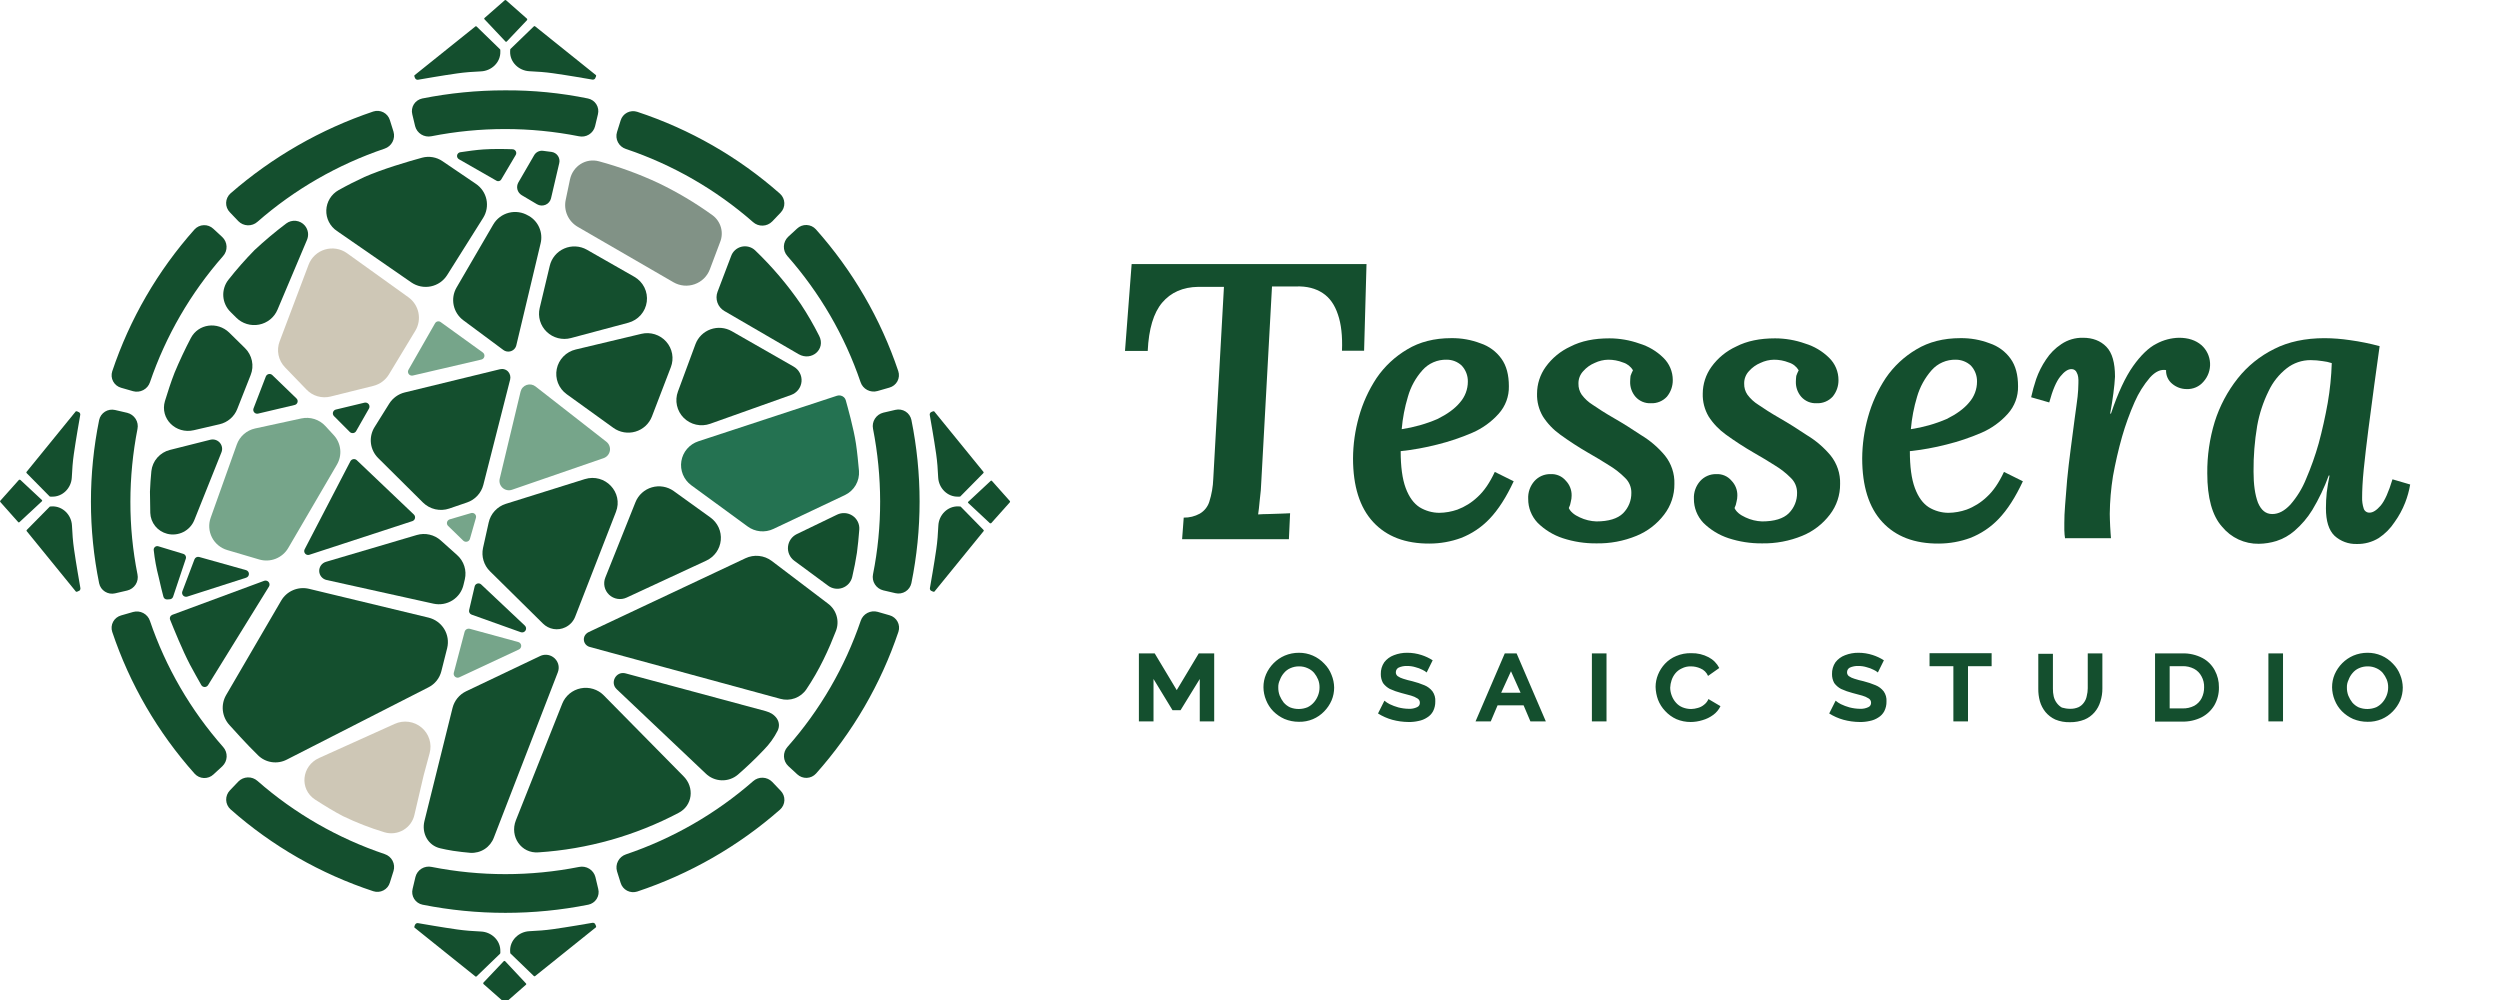 <svg width="180" height="72" viewBox="0 0 180 72" fill="none" xmlns="http://www.w3.org/2000/svg">
<g clip-path="url(#clip0_9368_11141)">
<path d="M35.731 13.003L33.049 11.468C32.999 11.441 32.958 11.399 32.933 11.347C32.908 11.296 32.9 11.238 32.91 11.182C32.92 11.126 32.948 11.074 32.989 11.035C33.031 10.995 33.083 10.969 33.14 10.961C33.651 10.882 34.31 10.791 34.822 10.758C35.47 10.713 36.367 10.724 36.902 10.746C36.95 10.747 36.998 10.761 37.039 10.786C37.08 10.812 37.114 10.847 37.138 10.889C37.161 10.932 37.172 10.98 37.17 11.028C37.169 11.076 37.155 11.123 37.129 11.164L36.095 12.912C36.078 12.943 36.055 12.97 36.027 12.991C35.999 13.012 35.967 13.028 35.933 13.036C35.899 13.045 35.863 13.046 35.828 13.04C35.794 13.035 35.761 13.022 35.731 13.003Z" fill="#144F2E"/>
<path d="M24.264 16.634C24.017 16.47 23.817 16.245 23.682 15.982C23.547 15.719 23.482 15.426 23.494 15.131C23.505 14.835 23.592 14.548 23.747 14.296C23.901 14.044 24.119 13.835 24.377 13.69C25.003 13.34 25.673 13.002 26.241 12.742C27.525 12.178 29.355 11.636 30.389 11.354C30.637 11.287 30.897 11.275 31.15 11.318C31.403 11.361 31.644 11.458 31.855 11.602L34.264 13.238C34.654 13.5 34.925 13.902 35.023 14.358C35.12 14.814 35.036 15.291 34.787 15.687L32.196 19.805C32.066 20.012 31.895 20.192 31.693 20.332C31.491 20.472 31.262 20.569 31.021 20.619C30.78 20.669 30.531 20.669 30.289 20.62C30.048 20.571 29.819 20.474 29.616 20.335L24.264 16.634Z" fill="#144F2E"/>
<path d="M38.447 11.197L37.322 13.137C37.234 13.29 37.21 13.472 37.254 13.642C37.299 13.813 37.409 13.96 37.56 14.051L38.663 14.705C38.755 14.76 38.859 14.791 38.966 14.798C39.072 14.805 39.179 14.787 39.278 14.745C39.377 14.704 39.464 14.639 39.533 14.558C39.601 14.477 39.65 14.38 39.674 14.277L40.265 11.749C40.287 11.659 40.29 11.566 40.273 11.475C40.257 11.384 40.221 11.297 40.169 11.221C40.116 11.144 40.048 11.079 39.969 11.03C39.889 10.982 39.801 10.95 39.708 10.937C39.648 10.925 39.588 10.917 39.527 10.915C39.402 10.903 39.242 10.881 39.095 10.858C38.965 10.842 38.833 10.867 38.718 10.927C38.602 10.988 38.508 11.082 38.447 11.197Z" fill="#144F2E"/>
<path d="M20.605 16.093C20.805 15.942 21.056 15.873 21.305 15.9C21.555 15.928 21.785 16.049 21.947 16.24C22.066 16.38 22.143 16.55 22.172 16.731C22.2 16.912 22.177 17.097 22.106 17.267L19.98 22.298C19.865 22.572 19.683 22.813 19.452 23C19.22 23.188 18.945 23.316 18.652 23.372C18.359 23.429 18.056 23.413 17.77 23.326C17.485 23.24 17.225 23.084 17.014 22.874L16.605 22.468C16.295 22.168 16.108 21.765 16.078 21.336C16.049 20.907 16.18 20.482 16.446 20.143C17.032 19.4 17.658 18.688 18.321 18.011C19.049 17.333 19.811 16.693 20.605 16.093Z" fill="#144F2E"/>
<path d="M22.218 19.061C22.316 18.802 22.472 18.568 22.676 18.378C22.879 18.188 23.124 18.048 23.391 17.967C23.658 17.886 23.94 17.868 24.216 17.913C24.491 17.957 24.753 18.065 24.979 18.226L29.412 21.408C29.779 21.674 30.033 22.066 30.125 22.508C30.218 22.95 30.142 23.41 29.912 23.8L28.002 26.959C27.755 27.368 27.355 27.664 26.889 27.782L23.809 28.549C23.498 28.628 23.172 28.622 22.864 28.533C22.556 28.444 22.278 28.274 22.059 28.042L20.524 26.451C20.286 26.206 20.122 25.899 20.054 25.565C19.985 25.231 20.015 24.885 20.138 24.567L22.218 19.061Z" fill="#CEC7B6"/>
<path d="M24.048 29.961C24.012 29.925 23.987 29.881 23.974 29.832C23.961 29.783 23.962 29.732 23.976 29.684C23.99 29.636 24.016 29.592 24.053 29.557C24.09 29.523 24.135 29.498 24.184 29.487L26.253 28.99C26.307 28.979 26.363 28.984 26.414 29.003C26.466 29.022 26.511 29.056 26.544 29.099C26.578 29.143 26.598 29.195 26.602 29.25C26.607 29.304 26.596 29.359 26.571 29.408L25.639 31.044C25.616 31.081 25.585 31.114 25.548 31.138C25.511 31.162 25.469 31.177 25.425 31.183C25.382 31.188 25.337 31.183 25.295 31.169C25.253 31.155 25.215 31.131 25.184 31.1L24.048 29.961Z" fill="#144F2E"/>
<path d="M40.799 28.381C40.518 28.178 40.302 27.899 40.175 27.578C40.049 27.256 40.018 26.905 40.086 26.567C40.154 26.229 40.319 25.917 40.56 25.669C40.801 25.42 41.109 25.245 41.447 25.165L46.175 24.037C46.497 23.959 46.835 23.971 47.151 24.07C47.468 24.17 47.751 24.353 47.969 24.601C48.188 24.848 48.335 25.15 48.393 25.475C48.451 25.799 48.419 26.133 48.3 26.44L46.936 29.994C46.835 30.253 46.676 30.485 46.47 30.672C46.265 30.86 46.019 30.999 45.751 31.077C45.483 31.156 45.2 31.172 44.925 31.125C44.65 31.078 44.389 30.969 44.163 30.806L40.799 28.381Z" fill="#144F2E"/>
<path d="M52.64 18.441C52.697 18.275 52.796 18.126 52.927 18.008C53.058 17.889 53.217 17.806 53.389 17.764C53.561 17.723 53.74 17.725 53.911 17.77C54.082 17.815 54.239 17.902 54.367 18.023C55.597 19.201 56.702 20.502 57.663 21.904C58.147 22.638 58.587 23.399 58.981 24.183C59.47 25.142 58.436 26.034 57.504 25.503L52.151 22.39C51.92 22.254 51.744 22.041 51.655 21.79C51.566 21.538 51.568 21.263 51.662 21.013L52.64 18.441Z" fill="#144F2E"/>
<path d="M39.582 19.14C39.646 18.866 39.773 18.611 39.954 18.395C40.135 18.178 40.364 18.007 40.623 17.894C40.883 17.781 41.165 17.73 41.448 17.745C41.731 17.759 42.006 17.839 42.253 17.978L45.673 19.93C45.984 20.108 46.236 20.374 46.395 20.694C46.554 21.013 46.614 21.372 46.568 21.726C46.522 22.08 46.371 22.412 46.135 22.68C45.899 22.949 45.588 23.142 45.242 23.236L41.105 24.341C40.801 24.422 40.481 24.423 40.177 24.345C39.872 24.267 39.593 24.112 39.367 23.895C39.14 23.678 38.974 23.407 38.884 23.108C38.795 22.808 38.784 22.491 38.855 22.187L39.582 19.14Z" fill="#144F2E"/>
<path d="M41.038 12.923C41.242 11.964 42.174 11.355 43.129 11.615C44.592 12.011 46.018 12.531 47.391 13.172C48.761 13.829 50.069 14.607 51.3 15.496C51.595 15.714 51.808 16.022 51.907 16.374C52.005 16.725 51.984 17.099 51.846 17.436L51.107 19.399C51.014 19.645 50.868 19.867 50.68 20.051C50.491 20.235 50.265 20.375 50.016 20.463C49.767 20.551 49.502 20.585 49.239 20.561C48.976 20.537 48.721 20.456 48.493 20.325L41.595 16.331C41.264 16.138 41.002 15.847 40.847 15.499C40.692 15.151 40.652 14.763 40.731 14.39L41.038 12.923Z" fill="#819286"/>
<path d="M35.515 16.163C35.636 15.956 35.797 15.774 35.99 15.629C36.182 15.484 36.401 15.379 36.635 15.319C36.869 15.259 37.112 15.246 37.351 15.281C37.59 15.315 37.82 15.397 38.027 15.52L38.095 15.554C38.426 15.751 38.685 16.047 38.834 16.401C38.983 16.754 39.015 17.145 38.925 17.517L37.175 24.862C37.149 24.971 37.093 25.07 37.012 25.148C36.932 25.226 36.83 25.279 36.72 25.302C36.638 25.32 36.553 25.32 36.47 25.302C36.388 25.285 36.31 25.25 36.243 25.2L33.356 23.057C33.001 22.792 32.755 22.407 32.665 21.975C32.575 21.543 32.647 21.093 32.867 20.71L35.515 16.163Z" fill="#144F2E"/>
<path d="M27.231 32.983C26.94 32.695 26.755 32.317 26.707 31.912C26.66 31.506 26.753 31.096 26.97 30.749L28.027 29.057C28.279 28.657 28.679 28.369 29.141 28.256L35.993 26.586C36.098 26.559 36.208 26.56 36.312 26.59C36.416 26.619 36.511 26.677 36.584 26.755C36.653 26.831 36.702 26.922 36.727 27.02C36.753 27.118 36.755 27.221 36.732 27.32L34.8 34.912C34.725 35.203 34.579 35.47 34.375 35.69C34.171 35.911 33.915 36.078 33.63 36.176L32.345 36.616C32.022 36.726 31.674 36.743 31.341 36.668C31.008 36.592 30.702 36.426 30.459 36.187L27.231 32.983Z" fill="#144F2E"/>
<path d="M31.321 23.282C31.34 23.247 31.366 23.216 31.398 23.192C31.429 23.169 31.466 23.152 31.505 23.143C31.544 23.135 31.584 23.134 31.623 23.143C31.662 23.151 31.698 23.168 31.73 23.191L34.764 25.38C34.808 25.413 34.842 25.457 34.861 25.507C34.881 25.558 34.886 25.613 34.875 25.666C34.864 25.719 34.839 25.768 34.801 25.808C34.763 25.847 34.715 25.875 34.662 25.888L29.718 27.039C29.665 27.05 29.608 27.047 29.557 27.027C29.505 27.008 29.46 26.974 29.428 26.93C29.395 26.885 29.376 26.832 29.373 26.778C29.371 26.723 29.384 26.669 29.412 26.621L31.321 23.282Z" fill="#76A58A"/>
<path d="M19.14 27.106C19.157 27.063 19.185 27.024 19.221 26.994C19.256 26.963 19.299 26.942 19.345 26.932C19.391 26.922 19.439 26.924 19.485 26.936C19.53 26.949 19.571 26.973 19.605 27.005L21.344 28.686C21.382 28.721 21.408 28.765 21.422 28.814C21.436 28.863 21.435 28.915 21.421 28.964C21.407 29.013 21.38 29.057 21.342 29.091C21.305 29.126 21.258 29.15 21.208 29.16L18.583 29.78C18.533 29.792 18.48 29.791 18.431 29.775C18.382 29.76 18.338 29.731 18.305 29.693C18.271 29.655 18.248 29.608 18.239 29.558C18.23 29.507 18.235 29.456 18.253 29.408L19.14 27.106Z" fill="#144F2E"/>
<path d="M25.229 33.209C25.25 33.17 25.28 33.136 25.316 33.11C25.352 33.084 25.393 33.067 25.437 33.059C25.481 33.051 25.526 33.054 25.569 33.066C25.611 33.078 25.651 33.1 25.684 33.13L29.798 37.045C29.833 37.079 29.859 37.121 29.873 37.167C29.887 37.214 29.889 37.263 29.879 37.31C29.869 37.358 29.847 37.402 29.815 37.438C29.782 37.475 29.741 37.502 29.695 37.519L22.274 39.944C22.221 39.962 22.164 39.964 22.11 39.949C22.055 39.934 22.007 39.903 21.971 39.861C21.934 39.818 21.911 39.766 21.904 39.711C21.898 39.655 21.908 39.599 21.934 39.55L25.229 33.209Z" fill="#144F2E"/>
<path d="M37.481 28.199C37.507 28.089 37.56 27.986 37.636 27.902C37.713 27.818 37.809 27.754 37.917 27.717C38.025 27.68 38.141 27.67 38.253 27.689C38.365 27.709 38.471 27.756 38.56 27.827L43.663 31.809C43.758 31.885 43.831 31.984 43.875 32.097C43.919 32.21 43.931 32.333 43.912 32.452C43.892 32.571 43.841 32.683 43.763 32.777C43.685 32.87 43.584 32.941 43.47 32.983L36.867 35.262C36.751 35.302 36.627 35.31 36.506 35.286C36.386 35.261 36.275 35.205 36.184 35.123C36.093 35.041 36.026 34.936 35.99 34.82C35.955 34.703 35.951 34.579 35.981 34.461L37.481 28.199Z" fill="#76A58A"/>
<path d="M33.912 36.943C33.961 36.927 34.014 36.925 34.064 36.938C34.114 36.95 34.159 36.975 34.196 37.011C34.232 37.047 34.258 37.093 34.27 37.142C34.282 37.192 34.28 37.244 34.265 37.292L33.833 38.804C33.818 38.851 33.792 38.894 33.757 38.928C33.721 38.962 33.677 38.986 33.629 38.999C33.581 39.011 33.531 39.011 33.483 38.999C33.435 38.986 33.391 38.962 33.356 38.928L32.265 37.868C32.229 37.834 32.203 37.791 32.189 37.744C32.175 37.697 32.174 37.647 32.185 37.599C32.197 37.551 32.221 37.507 32.255 37.471C32.288 37.435 32.331 37.409 32.378 37.394L33.912 36.943Z" fill="#76A58A"/>
<path d="M37.789 45.043C37.837 45.088 37.868 45.148 37.877 45.213C37.885 45.278 37.871 45.344 37.836 45.4C37.801 45.456 37.748 45.498 37.686 45.519C37.623 45.541 37.555 45.54 37.493 45.517L33.959 44.254C33.893 44.231 33.838 44.185 33.804 44.125C33.771 44.064 33.761 43.994 33.777 43.926L34.175 42.223C34.186 42.174 34.21 42.128 34.245 42.092C34.28 42.055 34.324 42.029 34.373 42.015C34.422 42.001 34.473 42 34.523 42.013C34.572 42.026 34.616 42.052 34.652 42.087L37.789 45.043Z" fill="#144F2E"/>
<path d="M50.073 24.782C50.165 24.535 50.31 24.312 50.498 24.127C50.686 23.942 50.912 23.8 51.161 23.711C51.41 23.622 51.675 23.587 51.939 23.611C52.202 23.634 52.458 23.714 52.687 23.845L57.142 26.395C57.33 26.502 57.484 26.66 57.585 26.852C57.686 27.043 57.729 27.259 57.71 27.474C57.691 27.689 57.61 27.894 57.477 28.064C57.344 28.235 57.164 28.364 56.96 28.437L51.13 30.513C50.804 30.629 50.452 30.65 50.115 30.573C49.777 30.497 49.469 30.327 49.225 30.083C48.982 29.839 48.814 29.532 48.741 29.196C48.667 28.86 48.692 28.511 48.812 28.189L50.073 24.782Z" fill="#144F2E"/>
<path d="M35.185 37.621C35.253 37.31 35.402 37.022 35.618 36.787C35.833 36.551 36.107 36.376 36.412 36.279L42.106 34.496C43.561 34.045 44.902 35.455 44.345 36.865L41.413 44.402C41.283 44.74 41.027 45.015 40.697 45.169C40.435 45.295 40.139 45.337 39.852 45.288C39.565 45.239 39.3 45.103 39.094 44.898L35.276 41.13C35.059 40.915 34.9 40.65 34.813 40.358C34.725 40.066 34.713 39.758 34.776 39.46L35.185 37.621Z" fill="#144F2E"/>
<path d="M45.755 36.155C45.857 35.9 46.016 35.672 46.22 35.487C46.424 35.302 46.668 35.166 46.933 35.089C47.198 35.011 47.478 34.995 47.75 35.041C48.022 35.087 48.281 35.194 48.505 35.354L51.153 37.261C51.409 37.446 51.612 37.694 51.743 37.98C51.873 38.267 51.926 38.583 51.896 38.896C51.866 39.209 51.755 39.509 51.573 39.766C51.391 40.024 51.144 40.229 50.858 40.363L45.118 43.026C44.912 43.122 44.681 43.153 44.456 43.117C44.231 43.081 44.022 42.978 43.856 42.822C43.691 42.666 43.577 42.465 43.528 42.244C43.48 42.022 43.499 41.792 43.584 41.582L45.755 36.155Z" fill="#144F2E"/>
<path d="M49.766 34.934C49.5 34.737 49.293 34.471 49.168 34.166C49.044 33.86 49.005 33.526 49.058 33.201C49.111 32.875 49.252 32.57 49.467 32.319C49.682 32.068 49.962 31.88 50.278 31.775L60.267 28.492C60.353 28.465 60.444 28.462 60.532 28.481C60.62 28.501 60.701 28.544 60.767 28.605C60.825 28.661 60.868 28.731 60.892 28.808C61.017 29.259 61.472 30.872 61.631 31.956C61.722 32.554 61.79 33.298 61.847 33.907C61.873 34.264 61.791 34.621 61.611 34.931C61.43 35.241 61.16 35.49 60.835 35.645L55.687 38.082C55.389 38.224 55.058 38.282 54.73 38.25C54.401 38.218 54.088 38.098 53.823 37.901L49.766 34.934Z" fill="#247251"/>
<path d="M10.899 33.919C10.938 33.561 11.086 33.223 11.324 32.951C11.562 32.679 11.877 32.485 12.229 32.396L15.138 31.663C15.26 31.631 15.388 31.634 15.508 31.67C15.629 31.706 15.737 31.775 15.82 31.868C15.904 31.962 15.96 32.076 15.982 32.199C16.004 32.322 15.991 32.449 15.945 32.565L13.99 37.45C13.84 37.821 13.558 38.125 13.199 38.306C12.839 38.486 12.426 38.531 12.036 38.432C11.697 38.345 11.396 38.152 11.177 37.882C10.958 37.611 10.833 37.278 10.82 36.931C10.808 36.435 10.797 35.86 10.797 35.397C10.808 34.957 10.854 34.404 10.899 33.919Z" fill="#144F2E"/>
<path d="M17.047 32.012C17.149 31.723 17.323 31.464 17.554 31.261C17.785 31.057 18.064 30.916 18.365 30.85L21.695 30.128C22.006 30.06 22.328 30.075 22.632 30.17C22.935 30.265 23.207 30.437 23.422 30.669L24.025 31.324C24.287 31.606 24.451 31.964 24.494 32.345C24.537 32.727 24.456 33.112 24.264 33.445L20.752 39.458C20.547 39.808 20.229 40.08 19.85 40.23C19.471 40.379 19.052 40.397 18.661 40.282L16.365 39.605C16.128 39.536 15.908 39.419 15.718 39.262C15.528 39.105 15.372 38.912 15.26 38.693C15.149 38.474 15.083 38.235 15.068 37.99C15.053 37.745 15.088 37.5 15.172 37.269L17.047 32.012Z" fill="#76A58A"/>
<path d="M13.74 24.341C14.286 23.303 15.661 23.134 16.502 23.946L17.638 25.063C17.891 25.311 18.064 25.627 18.137 25.972C18.21 26.317 18.179 26.676 18.047 27.004L17.081 29.452C16.975 29.723 16.803 29.965 16.581 30.155C16.359 30.346 16.094 30.48 15.808 30.546L13.956 30.975C12.66 31.279 11.501 30.14 11.876 28.876C12.081 28.211 12.308 27.5 12.569 26.834C12.922 25.988 13.342 25.097 13.74 24.341Z" fill="#144F2E"/>
<path d="M20.242 43.251C20.438 42.913 20.738 42.646 21.099 42.492C21.459 42.337 21.86 42.303 22.242 42.393L30.857 44.469C31.326 44.584 31.731 44.878 31.983 45.288C32.234 45.699 32.311 46.191 32.198 46.658L31.777 48.328C31.715 48.577 31.6 48.809 31.439 49.01C31.278 49.211 31.076 49.374 30.845 49.49L20.651 54.691C20.319 54.864 19.939 54.928 19.567 54.873C19.195 54.819 18.851 54.648 18.583 54.386C18.162 53.969 17.662 53.461 17.287 53.044C17.037 52.762 16.765 52.468 16.526 52.209C16.26 51.922 16.092 51.559 16.047 51.172C16.002 50.785 16.082 50.393 16.276 50.054L20.242 43.251Z" fill="#144F2E"/>
<path d="M14.002 40.272C14.027 40.206 14.076 40.153 14.139 40.121C14.203 40.09 14.275 40.083 14.343 40.103L17.718 41.05C17.777 41.068 17.828 41.102 17.865 41.151C17.901 41.198 17.922 41.257 17.923 41.317C17.925 41.377 17.907 41.436 17.872 41.486C17.837 41.535 17.787 41.572 17.73 41.592L13.479 42.957C13.428 42.972 13.374 42.973 13.322 42.959C13.271 42.946 13.224 42.918 13.187 42.879C13.151 42.84 13.126 42.792 13.115 42.74C13.104 42.688 13.109 42.635 13.127 42.585L14.002 40.272Z" fill="#144F2E"/>
<path d="M12.251 44.626C12.237 44.592 12.23 44.556 12.23 44.519C12.231 44.482 12.239 44.446 12.254 44.412C12.268 44.379 12.29 44.348 12.317 44.323C12.344 44.298 12.376 44.278 12.41 44.265L19.024 41.817C19.08 41.797 19.141 41.796 19.198 41.812C19.255 41.828 19.306 41.861 19.343 41.907C19.38 41.952 19.402 42.008 19.406 42.067C19.41 42.126 19.396 42.184 19.365 42.234L14.979 49.331C14.953 49.373 14.916 49.407 14.873 49.43C14.829 49.454 14.78 49.466 14.731 49.465C14.682 49.463 14.633 49.449 14.591 49.424C14.549 49.398 14.514 49.362 14.49 49.319C14.263 48.925 13.933 48.327 13.683 47.864C13.138 46.826 12.501 45.247 12.251 44.626Z" fill="#144F2E"/>
<path d="M11.068 39.606C11.063 39.563 11.069 39.519 11.085 39.479C11.102 39.439 11.129 39.403 11.163 39.376C11.197 39.349 11.238 39.331 11.281 39.324C11.324 39.317 11.368 39.321 11.409 39.335L13.193 39.877C13.23 39.888 13.264 39.906 13.293 39.93C13.322 39.954 13.346 39.984 13.363 40.018C13.38 40.052 13.39 40.089 13.392 40.127C13.394 40.164 13.388 40.202 13.375 40.238L12.466 42.957C12.45 43.013 12.415 43.061 12.368 43.096C12.321 43.131 12.263 43.149 12.205 43.148L12.046 43.16C11.98 43.166 11.914 43.148 11.861 43.108C11.809 43.068 11.773 43.01 11.761 42.945C11.682 42.652 11.546 42.099 11.421 41.535C11.255 40.901 11.138 40.257 11.068 39.606Z" fill="#144F2E"/>
<path d="M22.684 57.568C21.536 56.812 21.718 55.142 22.968 54.578L28.423 52.118C28.736 51.976 29.084 51.925 29.426 51.972C29.768 52.019 30.089 52.161 30.352 52.382C30.616 52.603 30.81 52.894 30.913 53.221C31.016 53.548 31.024 53.897 30.934 54.228L30.502 55.83L29.843 58.651C29.795 58.88 29.699 59.097 29.562 59.288C29.425 59.479 29.249 59.639 29.046 59.759C28.843 59.879 28.617 59.956 28.383 59.984C28.148 60.013 27.91 59.993 27.684 59.925C26.659 59.617 25.659 59.228 24.695 58.763C24.081 58.447 23.366 58.008 22.684 57.568Z" fill="#CEC7B6"/>
<path d="M33.457 45.472C33.479 45.4 33.528 45.339 33.593 45.302C33.658 45.264 33.736 45.252 33.81 45.269L37.321 46.228C37.377 46.245 37.426 46.277 37.463 46.322C37.5 46.366 37.522 46.421 37.527 46.478C37.532 46.535 37.519 46.593 37.49 46.643C37.462 46.693 37.419 46.733 37.367 46.759L33.071 48.767C33.022 48.79 32.967 48.798 32.913 48.792C32.86 48.785 32.809 48.763 32.767 48.729C32.726 48.694 32.695 48.649 32.678 48.598C32.661 48.547 32.66 48.492 32.673 48.44L33.457 45.472Z" fill="#76A58A"/>
<path d="M23.514 41.76C23.367 41.727 23.235 41.647 23.139 41.532C23.043 41.416 22.988 41.273 22.983 41.123C22.978 40.974 23.023 40.827 23.11 40.705C23.198 40.584 23.324 40.495 23.469 40.452L30.003 38.522C30.303 38.434 30.62 38.423 30.925 38.493C31.23 38.562 31.511 38.708 31.742 38.917L32.913 39.966C33.153 40.18 33.332 40.454 33.43 40.76C33.528 41.065 33.541 41.391 33.469 41.704L33.378 42.087C33.327 42.319 33.23 42.539 33.094 42.734C32.957 42.929 32.783 43.095 32.581 43.223C32.379 43.351 32.154 43.438 31.919 43.479C31.683 43.521 31.441 43.515 31.208 43.464L23.514 41.76Z" fill="#144F2E"/>
<path d="M32.583 50.968C32.648 50.71 32.769 50.469 32.937 50.262C33.106 50.055 33.319 49.888 33.56 49.772L38.89 47.234C39.036 47.164 39.198 47.133 39.36 47.145C39.521 47.157 39.677 47.211 39.811 47.302C39.988 47.418 40.119 47.592 40.184 47.793C40.248 47.994 40.24 48.211 40.163 48.407L35.561 60.299C35.436 60.64 35.204 60.932 34.899 61.131C34.594 61.33 34.232 61.426 33.867 61.404C33.481 61.37 33.049 61.325 32.617 61.258C32.276 61.201 31.969 61.145 31.697 61.077C30.81 60.874 30.344 59.983 30.56 59.114L32.583 50.968Z" fill="#144F2E"/>
<path d="M40.482 50.663C40.593 50.383 40.774 50.136 41.006 49.943C41.239 49.751 41.516 49.618 41.813 49.559C42.11 49.5 42.417 49.515 42.706 49.603C42.996 49.691 43.259 49.85 43.471 50.065L49.221 55.898C50.017 56.699 49.869 58.008 48.857 58.527C45.737 60.171 42.302 61.14 38.777 61.37C37.527 61.471 36.686 60.23 37.141 59.068L40.482 50.663Z" fill="#144F2E"/>
<path d="M44.402 49.624C43.891 49.139 44.368 48.293 45.05 48.485L55.142 51.204C55.824 51.384 56.289 51.971 55.994 52.603C55.738 53.11 55.405 53.574 55.005 53.979C54.369 54.656 53.687 55.288 53.13 55.773C52.804 56.051 52.385 56.197 51.955 56.182C51.526 56.167 51.118 55.993 50.812 55.694L44.402 49.624Z" fill="#144F2E"/>
<path d="M42.458 46.579C42.381 46.559 42.309 46.523 42.248 46.473C42.185 46.424 42.135 46.362 42.098 46.292C42.062 46.222 42.041 46.145 42.036 46.066C42.032 45.987 42.044 45.908 42.072 45.834C42.129 45.697 42.234 45.585 42.367 45.519L53.675 40.193C53.977 40.051 54.313 39.993 54.645 40.027C54.978 40.061 55.295 40.185 55.562 40.385L59.607 43.454C59.909 43.674 60.129 43.987 60.234 44.344C60.339 44.7 60.322 45.082 60.187 45.428C59.959 46.015 59.653 46.76 59.278 47.515C58.92 48.245 58.514 48.95 58.062 49.625C57.861 49.924 57.571 50.151 57.231 50.275C56.892 50.398 56.523 50.412 56.175 50.313L42.458 46.579Z" fill="#144F2E"/>
<path d="M57.187 40.373C57.031 40.258 56.907 40.104 56.828 39.927C56.749 39.75 56.717 39.556 56.736 39.364C56.754 39.171 56.822 38.986 56.932 38.827C57.043 38.668 57.194 38.54 57.369 38.455L60.267 37.056C60.443 36.97 60.638 36.931 60.834 36.944C61.03 36.957 61.219 37.021 61.382 37.13C61.545 37.239 61.675 37.388 61.761 37.564C61.847 37.739 61.884 37.934 61.869 38.128C61.824 38.704 61.767 39.302 61.699 39.798C61.619 40.328 61.494 40.971 61.358 41.547C61.316 41.724 61.23 41.889 61.108 42.025C60.986 42.161 60.831 42.265 60.658 42.327C60.486 42.389 60.3 42.406 60.118 42.378C59.937 42.35 59.765 42.278 59.619 42.167L57.187 40.373Z" fill="#144F2E"/>
<path fill-rule="evenodd" clip-rule="evenodd" d="M65.62 41.987C65.593 42.11 65.543 42.227 65.47 42.33C65.398 42.433 65.306 42.521 65.199 42.588C65.092 42.655 64.972 42.701 64.848 42.721C64.723 42.742 64.595 42.738 64.472 42.709L63.597 42.506C63.346 42.445 63.129 42.29 62.991 42.073C62.853 41.857 62.805 41.595 62.858 41.344C63.202 39.62 63.373 37.867 63.37 36.109C63.368 34.352 63.196 32.599 62.858 30.874C62.807 30.623 62.855 30.363 62.993 30.146C63.13 29.93 63.347 29.774 63.597 29.712L64.472 29.509C64.595 29.48 64.723 29.475 64.848 29.496C64.973 29.516 65.093 29.562 65.2 29.629C65.307 29.696 65.399 29.784 65.471 29.888C65.543 29.991 65.594 30.108 65.62 30.231C66.408 34.111 66.408 38.108 65.62 41.987ZM64.676 26.722C64.716 26.841 64.731 26.967 64.72 27.093C64.71 27.218 64.673 27.339 64.614 27.45C64.554 27.561 64.473 27.658 64.374 27.737C64.275 27.815 64.162 27.873 64.04 27.907L63.176 28.155C62.929 28.225 62.664 28.197 62.438 28.077C62.211 27.957 62.04 27.755 61.96 27.512C60.821 24.17 59.029 21.084 56.687 18.43C56.517 18.237 56.428 17.986 56.439 17.73C56.449 17.474 56.559 17.232 56.744 17.053L57.392 16.456C57.483 16.369 57.592 16.302 57.71 16.259C57.828 16.215 57.954 16.195 58.08 16.2C58.206 16.206 58.33 16.236 58.444 16.289C58.558 16.343 58.66 16.419 58.744 16.512C61.393 19.485 63.411 22.957 64.676 26.722ZM56.164 13.951C56.258 14.036 56.333 14.139 56.386 14.254C56.439 14.368 56.469 14.492 56.473 14.618C56.477 14.744 56.456 14.87 56.411 14.988C56.366 15.106 56.297 15.213 56.21 15.305L55.596 15.948C55.417 16.13 55.174 16.237 54.918 16.245C54.661 16.254 54.412 16.163 54.221 15.993C51.55 13.651 48.436 11.86 45.061 10.724C44.816 10.644 44.611 10.472 44.492 10.244C44.373 10.016 44.349 9.751 44.425 9.506L44.686 8.671C44.722 8.551 44.781 8.44 44.861 8.343C44.94 8.247 45.039 8.167 45.15 8.109C45.262 8.051 45.383 8.016 45.509 8.006C45.634 7.996 45.76 8.011 45.88 8.05C49.676 9.303 53.176 11.31 56.164 13.951ZM42.334 7.091C42.458 7.117 42.575 7.167 42.679 7.239C42.782 7.311 42.87 7.402 42.937 7.509C43.004 7.615 43.049 7.734 43.068 7.858C43.087 7.982 43.081 8.109 43.05 8.231L42.845 9.088C42.784 9.337 42.627 9.552 42.408 9.687C42.19 9.822 41.926 9.866 41.675 9.81C38.171 9.118 34.564 9.118 31.06 9.81C30.809 9.861 30.548 9.815 30.33 9.681C30.112 9.546 29.955 9.334 29.89 9.088L29.685 8.231C29.654 8.109 29.648 7.982 29.667 7.858C29.686 7.734 29.731 7.615 29.797 7.509C29.864 7.402 29.952 7.311 30.056 7.239C30.16 7.167 30.277 7.117 30.401 7.091C32.362 6.701 34.356 6.504 36.356 6.505C38.364 6.491 40.367 6.688 42.334 7.091ZM26.878 8.028C26.997 7.989 27.123 7.974 27.248 7.985C27.373 7.995 27.495 8.03 27.606 8.088C27.718 8.146 27.816 8.225 27.896 8.322C27.976 8.418 28.035 8.529 28.071 8.648L28.333 9.483C28.404 9.728 28.378 9.992 28.26 10.219C28.142 10.445 27.94 10.618 27.696 10.701C24.323 11.842 21.21 13.632 18.537 15.97C18.346 16.141 18.096 16.231 17.84 16.223C17.583 16.214 17.34 16.108 17.161 15.925L16.548 15.282C16.459 15.191 16.39 15.084 16.344 14.966C16.298 14.848 16.276 14.722 16.281 14.596C16.285 14.469 16.315 14.345 16.369 14.23C16.422 14.116 16.498 14.013 16.593 13.928C19.597 11.309 23.092 9.303 26.878 8.028ZM14.002 16.523C14.086 16.43 14.188 16.354 14.302 16.301C14.416 16.247 14.54 16.217 14.666 16.212C14.792 16.206 14.918 16.226 15.036 16.27C15.155 16.314 15.263 16.381 15.354 16.467L16.002 17.065C16.19 17.242 16.301 17.485 16.312 17.741C16.323 17.998 16.232 18.25 16.059 18.441C13.724 21.098 11.937 24.184 10.797 27.523C10.716 27.765 10.545 27.966 10.318 28.085C10.092 28.205 9.828 28.234 9.581 28.166L8.717 27.918C8.596 27.884 8.483 27.826 8.384 27.747C8.286 27.668 8.205 27.571 8.146 27.46C8.086 27.35 8.05 27.228 8.039 27.103C8.028 26.979 8.042 26.853 8.081 26.734C9.342 22.969 11.356 19.496 14.002 16.523ZM8.286 29.52C8.162 29.491 8.035 29.486 7.91 29.507C7.784 29.528 7.665 29.573 7.558 29.64C7.451 29.708 7.359 29.796 7.286 29.899C7.214 30.002 7.164 30.119 7.138 30.242C6.35 34.122 6.35 38.119 7.138 41.998C7.164 42.121 7.215 42.238 7.287 42.341C7.359 42.444 7.452 42.532 7.559 42.599C7.666 42.666 7.785 42.712 7.91 42.733C8.035 42.754 8.162 42.749 8.286 42.721L9.161 42.517C9.412 42.457 9.629 42.301 9.767 42.085C9.905 41.868 9.952 41.606 9.899 41.355C9.556 39.631 9.384 37.878 9.388 36.12C9.39 34.363 9.561 32.61 9.899 30.885C9.951 30.635 9.903 30.374 9.765 30.157C9.627 29.941 9.411 29.785 9.161 29.723L8.286 29.52ZM8.081 45.496C8.041 45.377 8.026 45.251 8.037 45.126C8.048 45.001 8.084 44.879 8.144 44.768C8.203 44.657 8.285 44.56 8.383 44.481C8.482 44.403 8.596 44.345 8.717 44.311L9.581 44.063C9.828 43.993 10.093 44.021 10.32 44.141C10.547 44.261 10.718 44.464 10.797 44.706C11.936 48.048 13.728 51.135 16.07 53.788C16.241 53.981 16.329 54.232 16.319 54.488C16.308 54.744 16.199 54.986 16.014 55.165L15.366 55.763C15.274 55.849 15.166 55.916 15.048 55.959C14.93 56.003 14.804 56.023 14.678 56.018C14.552 56.013 14.428 55.982 14.314 55.929C14.2 55.875 14.098 55.8 14.013 55.706C11.362 52.735 9.344 49.262 8.081 45.496ZM16.593 58.267C16.5 58.182 16.424 58.079 16.371 57.964C16.318 57.85 16.289 57.726 16.285 57.6C16.28 57.474 16.302 57.348 16.347 57.23C16.392 57.113 16.46 57.005 16.548 56.913L17.161 56.27C17.34 56.088 17.583 55.981 17.84 55.973C18.096 55.964 18.346 56.055 18.537 56.225C21.207 58.567 24.321 60.358 27.696 61.494C27.942 61.574 28.146 61.746 28.265 61.974C28.384 62.202 28.408 62.467 28.333 62.713L28.071 63.547C28.036 63.667 27.977 63.779 27.897 63.875C27.817 63.972 27.719 64.051 27.607 64.109C27.496 64.167 27.374 64.202 27.249 64.212C27.123 64.222 26.997 64.207 26.878 64.168C23.08 62.919 19.579 60.911 16.593 58.267ZM30.424 65.138C30.3 65.113 30.183 65.063 30.079 64.991C29.975 64.919 29.887 64.827 29.82 64.721C29.753 64.614 29.709 64.495 29.689 64.371C29.67 64.247 29.676 64.12 29.708 63.999L29.912 63.141C29.973 62.893 30.13 62.678 30.349 62.543C30.568 62.408 30.831 62.364 31.083 62.419C34.587 63.111 38.194 63.111 41.697 62.419C41.949 62.368 42.21 62.415 42.428 62.549C42.645 62.683 42.803 62.895 42.868 63.141L43.072 63.999C43.104 64.12 43.11 64.247 43.091 64.371C43.071 64.495 43.027 64.614 42.96 64.721C42.893 64.827 42.805 64.919 42.701 64.991C42.598 65.063 42.48 65.113 42.356 65.138C38.418 65.921 34.362 65.921 30.424 65.138ZM45.88 64.191C45.76 64.229 45.634 64.244 45.509 64.233C45.384 64.223 45.262 64.188 45.151 64.13C45.04 64.072 44.941 63.993 44.862 63.897C44.782 63.8 44.722 63.689 44.686 63.57L44.425 62.735C44.353 62.49 44.379 62.226 44.498 61.999C44.616 61.773 44.818 61.6 45.061 61.517C48.434 60.377 51.547 58.586 54.221 56.248C54.412 56.077 54.661 55.987 54.918 55.995C55.174 56.004 55.417 56.11 55.596 56.293L56.21 56.936C56.298 57.027 56.368 57.134 56.414 57.252C56.46 57.37 56.481 57.496 56.477 57.623C56.473 57.749 56.443 57.873 56.389 57.988C56.335 58.102 56.259 58.205 56.164 58.29C53.17 60.922 49.672 62.929 45.88 64.191ZM58.755 55.695C58.671 55.788 58.569 55.864 58.455 55.918C58.341 55.971 58.217 56.001 58.091 56.007C57.965 56.012 57.839 55.992 57.721 55.948C57.603 55.904 57.495 55.837 57.403 55.752L56.755 55.154C56.567 54.977 56.456 54.734 56.446 54.477C56.435 54.22 56.526 53.969 56.699 53.777C59.043 51.125 60.835 48.038 61.972 44.695C62.053 44.453 62.224 44.252 62.45 44.133C62.677 44.013 62.941 43.984 63.188 44.052L64.051 44.3C64.173 44.334 64.286 44.392 64.384 44.471C64.483 44.55 64.564 44.647 64.623 44.758C64.683 44.868 64.719 44.99 64.73 45.115C64.741 45.24 64.727 45.365 64.688 45.485C63.421 49.249 61.404 52.722 58.755 55.695Z" fill="#144F2E"/>
<path d="M36.48 2.996L37.946 1.45C37.957 1.435 37.963 1.418 37.963 1.399C37.963 1.381 37.957 1.363 37.946 1.349L36.435 0.017C36.422 0.006 36.406 0 36.389 0C36.372 0 36.356 0.006 36.344 0.017L34.889 1.292C34.881 1.298 34.875 1.306 34.87 1.314C34.866 1.323 34.863 1.333 34.863 1.343C34.863 1.353 34.866 1.363 34.87 1.371C34.875 1.38 34.881 1.388 34.889 1.394L36.401 2.996C36.412 3.018 36.457 3.018 36.48 2.996Z" fill="#144F2E"/>
<path d="M36.013 3.559L34.319 1.912C34.313 1.905 34.305 1.9 34.296 1.896C34.287 1.893 34.278 1.891 34.268 1.891C34.259 1.891 34.249 1.893 34.241 1.896C34.232 1.9 34.224 1.905 34.217 1.912L29.842 5.421C29.808 5.443 29.853 5.579 29.91 5.669C29.936 5.7 29.97 5.723 30.008 5.735C30.046 5.747 30.087 5.747 30.126 5.737C30.524 5.669 31.808 5.443 32.922 5.285C33.467 5.206 34.081 5.161 34.626 5.139C35.399 5.105 36.047 4.484 36.024 3.717C36.024 3.616 36.024 3.559 36.013 3.559Z" fill="#144F2E"/>
<path d="M36.74 3.538L38.434 1.902C38.44 1.895 38.448 1.89 38.457 1.886C38.466 1.883 38.475 1.881 38.485 1.881C38.494 1.881 38.504 1.883 38.513 1.886C38.521 1.89 38.529 1.895 38.536 1.902L42.911 5.411C42.946 5.434 42.9 5.569 42.843 5.659C42.818 5.69 42.784 5.713 42.745 5.725C42.707 5.737 42.666 5.738 42.627 5.727C42.23 5.659 40.945 5.434 39.832 5.276C39.286 5.197 38.672 5.151 38.127 5.129C37.354 5.095 36.706 4.475 36.729 3.707C36.729 3.651 36.733 3.594 36.74 3.538Z" fill="#144F2E"/>
<path d="M3.022 36.008L1.465 34.552C1.45 34.541 1.432 34.535 1.413 34.535C1.395 34.535 1.377 34.541 1.362 34.552L0.021 36.053C0.01 36.065 0.004 36.081 0.004 36.098C0.004 36.114 0.01 36.13 0.021 36.143L1.305 37.587C1.311 37.595 1.319 37.601 1.328 37.606C1.337 37.61 1.347 37.613 1.357 37.613C1.367 37.613 1.376 37.61 1.385 37.606C1.394 37.601 1.402 37.595 1.408 37.587L3.022 36.087C3.044 36.075 3.044 36.03 3.022 36.008Z" fill="#144F2E"/>
<path d="M3.591 36.471L1.932 38.152C1.925 38.158 1.919 38.166 1.916 38.175C1.912 38.184 1.91 38.193 1.91 38.203C1.91 38.212 1.912 38.221 1.916 38.23C1.919 38.239 1.925 38.247 1.932 38.253L5.466 42.597C5.489 42.631 5.625 42.586 5.716 42.529C5.747 42.504 5.77 42.47 5.782 42.432C5.794 42.394 5.795 42.353 5.784 42.315C5.716 41.92 5.489 40.645 5.33 39.54C5.25 38.998 5.205 38.389 5.182 37.847C5.148 37.08 4.523 36.437 3.75 36.46C3.697 36.459 3.643 36.462 3.591 36.471Z" fill="#144F2E"/>
<path d="M3.579 35.747L1.92 34.066C1.913 34.06 1.908 34.052 1.904 34.043C1.9 34.034 1.898 34.025 1.898 34.016C1.898 34.006 1.9 33.997 1.904 33.988C1.908 33.979 1.913 33.971 1.92 33.965L5.454 29.621C5.488 29.587 5.613 29.632 5.704 29.689C5.735 29.714 5.758 29.748 5.771 29.786C5.783 29.824 5.783 29.865 5.772 29.903C5.704 30.298 5.477 31.573 5.318 32.678C5.238 33.22 5.193 33.829 5.17 34.371C5.136 35.138 4.511 35.781 3.738 35.759C3.636 35.759 3.579 35.759 3.579 35.747Z" fill="#144F2E"/>
<path d="M36.274 69.201L34.808 70.746C34.797 70.761 34.791 70.779 34.791 70.797C34.791 70.815 34.797 70.833 34.808 70.848L36.319 72.179C36.332 72.19 36.348 72.196 36.365 72.196C36.382 72.196 36.398 72.19 36.41 72.179L37.865 70.904C37.873 70.898 37.88 70.891 37.884 70.882C37.889 70.873 37.891 70.863 37.891 70.853C37.891 70.843 37.889 70.834 37.884 70.825C37.88 70.816 37.873 70.808 37.865 70.802L36.365 69.201C36.352 69.19 36.336 69.184 36.319 69.184C36.303 69.184 36.287 69.19 36.274 69.201Z" fill="#144F2E"/>
<path d="M36.74 68.636L38.434 70.272C38.44 70.278 38.448 70.284 38.457 70.287C38.466 70.291 38.475 70.293 38.485 70.293C38.494 70.293 38.504 70.291 38.513 70.287C38.521 70.284 38.529 70.278 38.536 70.272L42.911 66.763C42.946 66.74 42.9 66.605 42.843 66.515C42.818 66.484 42.784 66.461 42.745 66.449C42.707 66.437 42.666 66.436 42.627 66.447C42.23 66.515 40.945 66.74 39.832 66.898C39.286 66.977 38.672 67.022 38.127 67.045C37.354 67.079 36.706 67.699 36.729 68.467C36.728 68.523 36.732 68.58 36.74 68.636Z" fill="#144F2E"/>
<path d="M36.013 68.659L34.319 70.295C34.313 70.302 34.305 70.307 34.296 70.311C34.287 70.315 34.278 70.317 34.268 70.317C34.259 70.317 34.249 70.315 34.241 70.311C34.232 70.307 34.224 70.302 34.217 70.295L29.842 66.786C29.808 66.764 29.853 66.629 29.91 66.538C29.936 66.507 29.97 66.484 30.008 66.472C30.046 66.46 30.087 66.46 30.126 66.471C30.524 66.538 31.808 66.764 32.922 66.922C33.467 67.001 34.081 67.046 34.626 67.069C35.399 67.102 36.047 67.723 36.024 68.49C36.031 68.547 36.027 68.604 36.013 68.659Z" fill="#144F2E"/>
<path d="M69.709 36.211L71.265 37.666C71.28 37.677 71.298 37.683 71.317 37.683C71.335 37.683 71.353 37.677 71.368 37.666L72.709 36.165C72.72 36.153 72.726 36.137 72.726 36.12C72.726 36.104 72.72 36.088 72.709 36.075L71.424 34.631C71.419 34.623 71.411 34.617 71.402 34.612C71.393 34.608 71.383 34.605 71.373 34.605C71.363 34.605 71.354 34.608 71.345 34.612C71.336 34.617 71.328 34.623 71.322 34.631L69.709 36.132C69.686 36.143 69.686 36.188 69.709 36.211Z" fill="#144F2E"/>
<path d="M69.141 35.747L70.8 34.066C70.806 34.06 70.812 34.052 70.816 34.043C70.819 34.034 70.821 34.025 70.821 34.016C70.821 34.006 70.819 33.997 70.816 33.988C70.812 33.979 70.806 33.971 70.8 33.965L67.265 29.621C67.243 29.587 67.106 29.632 67.015 29.689C66.984 29.714 66.961 29.748 66.949 29.786C66.937 29.824 66.936 29.865 66.947 29.903C67.015 30.298 67.243 31.573 67.402 32.678C67.481 33.22 67.527 33.829 67.549 34.371C67.584 35.138 68.209 35.781 68.981 35.759C69.084 35.759 69.141 35.759 69.141 35.747Z" fill="#144F2E"/>
<path d="M69.164 36.471L70.811 38.152C70.818 38.158 70.824 38.166 70.827 38.175C70.831 38.184 70.833 38.193 70.833 38.203C70.833 38.212 70.831 38.221 70.827 38.23C70.824 38.239 70.818 38.247 70.811 38.253L67.277 42.597C67.254 42.631 67.118 42.586 67.027 42.529C66.996 42.504 66.973 42.47 66.961 42.432C66.949 42.394 66.948 42.353 66.959 42.315C67.027 41.92 67.254 40.645 67.413 39.54C67.493 38.998 67.538 38.389 67.561 37.847C67.595 37.08 68.22 36.437 68.993 36.46C69.05 36.46 69.107 36.464 69.164 36.471Z" fill="#144F2E"/>
<path d="M98.389 19L98.215 25.253H96.623C96.666 24.189 96.565 23.326 96.333 22.651C96.101 21.947 95.739 21.429 95.233 21.099C94.726 20.768 94.103 20.596 93.307 20.624H91.584L90.817 34.61C90.802 35.081 90.764 35.551 90.701 36.019C90.657 36.45 90.628 36.795 90.585 37.039C90.817 37.025 91.063 37.01 91.352 37.01C91.642 37.01 91.931 36.982 92.207 36.982C92.482 36.982 92.713 36.953 92.887 36.953L92.8 38.822H85.112L85.228 37.269C85.633 37.276 86.032 37.177 86.386 36.982C86.711 36.792 86.953 36.49 87.067 36.134C87.24 35.594 87.337 35.033 87.356 34.466L88.124 20.653H86.285C85.17 20.667 84.301 21.055 83.679 21.788C83.056 22.522 82.709 23.686 82.636 25.267H81L81.478 19.014H98.389V19Z" fill="#144F2E"/>
<path d="M104.498 24.346C105.215 24.337 105.928 24.464 106.597 24.72C107.205 24.921 107.732 25.309 108.103 25.827C108.465 26.33 108.639 26.991 108.639 27.81C108.656 28.541 108.392 29.25 107.901 29.794C107.376 30.38 106.728 30.846 106.004 31.159C105.189 31.511 104.346 31.794 103.485 32.007C102.619 32.23 101.738 32.388 100.849 32.482C100.849 33.589 100.965 34.48 101.211 35.141C101.458 35.802 101.791 36.248 102.21 36.521C102.637 36.782 103.128 36.921 103.629 36.923C104.073 36.917 104.513 36.839 104.932 36.693C105.471 36.491 105.964 36.183 106.38 35.788C106.858 35.356 107.263 34.753 107.625 33.977L108.986 34.652C108.451 35.802 107.872 36.708 107.235 37.369C106.663 37.967 105.966 38.434 105.193 38.734C104.474 38.998 103.715 39.134 102.949 39.137C101.197 39.151 99.836 38.634 98.866 37.584C97.896 36.535 97.418 34.997 97.418 32.999C97.424 31.993 97.566 30.993 97.838 30.024C98.113 29.029 98.543 28.084 99.112 27.221C99.687 26.377 100.444 25.67 101.327 25.151C102.21 24.619 103.267 24.346 104.498 24.346ZM104.165 25.898C103.834 25.889 103.506 25.952 103.203 26.084C102.9 26.215 102.63 26.412 102.413 26.66C101.925 27.206 101.569 27.855 101.371 28.558C101.141 29.321 100.99 30.106 100.922 30.901C101.809 30.768 102.676 30.522 103.499 30.168C104.194 29.823 104.744 29.434 105.121 28.974C105.484 28.56 105.685 28.029 105.685 27.48C105.694 27.048 105.533 26.63 105.236 26.315C104.946 26.046 104.563 25.897 104.165 25.898Z" fill="#144F2E"/>
<path d="M114.923 39.123C114.107 39.13 113.295 39.004 112.52 38.75C111.838 38.525 111.219 38.146 110.71 37.643C110.268 37.176 110.024 36.559 110.03 35.918C110.006 35.45 110.167 34.991 110.478 34.639C110.623 34.477 110.802 34.348 111.002 34.261C111.202 34.174 111.418 34.131 111.637 34.136C111.845 34.124 112.053 34.161 112.244 34.243C112.435 34.325 112.604 34.451 112.737 34.61C112.876 34.753 112.984 34.922 113.056 35.107C113.128 35.292 113.163 35.49 113.157 35.688C113.157 35.834 113.138 35.979 113.099 36.119C113.075 36.279 113.027 36.434 112.954 36.579C113.07 36.838 113.331 37.068 113.751 37.255C114.123 37.43 114.527 37.528 114.938 37.542C115.821 37.542 116.473 37.341 116.864 36.953C117.056 36.76 117.207 36.531 117.309 36.279C117.411 36.027 117.461 35.758 117.457 35.487C117.461 35.286 117.423 35.087 117.346 34.901C117.268 34.716 117.154 34.548 117.008 34.409C116.661 34.06 116.272 33.756 115.85 33.503C115.372 33.201 114.88 32.899 114.344 32.597C113.651 32.196 112.979 31.76 112.332 31.29C111.837 30.936 111.414 30.492 111.087 29.982C110.796 29.485 110.65 28.917 110.667 28.343C110.668 27.652 110.886 26.979 111.289 26.417C111.745 25.783 112.359 25.278 113.07 24.951C113.852 24.548 114.779 24.361 115.879 24.361C116.614 24.363 117.344 24.489 118.036 24.735C118.686 24.931 119.277 25.282 119.759 25.756C119.975 25.965 120.147 26.215 120.264 26.492C120.381 26.769 120.441 27.066 120.44 27.366C120.445 27.8 120.296 28.222 120.02 28.558C119.874 28.717 119.694 28.842 119.494 28.924C119.294 29.006 119.078 29.043 118.862 29.033C118.655 29.043 118.449 29.006 118.259 28.927C118.068 28.847 117.898 28.726 117.761 28.573C117.502 28.274 117.362 27.89 117.37 27.495C117.37 27.351 117.385 27.207 117.399 27.064C117.447 26.925 117.506 26.791 117.573 26.661C117.416 26.393 117.162 26.192 116.864 26.101C116.523 25.965 116.159 25.897 115.792 25.899C115.456 25.905 115.125 25.984 114.822 26.129C114.505 26.26 114.222 26.462 113.997 26.719C113.765 26.963 113.64 27.289 113.649 27.624C113.641 27.905 113.722 28.182 113.881 28.415C114.097 28.707 114.367 28.956 114.677 29.148C115.054 29.407 115.56 29.737 116.212 30.111C116.864 30.485 117.501 30.887 118.167 31.333C118.814 31.724 119.392 32.219 119.875 32.799C120.338 33.378 120.58 34.101 120.556 34.84C120.566 35.639 120.306 36.419 119.817 37.053C119.305 37.728 118.62 38.255 117.834 38.577C116.912 38.958 115.921 39.144 114.923 39.123Z" fill="#144F2E"/>
<path d="M126.855 39.123C126.039 39.13 125.227 39.004 124.452 38.75C123.77 38.525 123.15 38.146 122.642 37.643C122.199 37.176 121.956 36.559 121.961 35.918C121.938 35.45 122.099 34.991 122.41 34.639C122.555 34.477 122.734 34.348 122.934 34.261C123.134 34.174 123.35 34.131 123.568 34.136C123.776 34.124 123.984 34.161 124.175 34.243C124.366 34.325 124.535 34.451 124.669 34.61C124.807 34.753 124.916 34.922 124.988 35.107C125.06 35.292 125.094 35.49 125.089 35.688C125.089 35.834 125.069 35.979 125.031 36.119C125.007 36.279 124.958 36.434 124.886 36.579C125.002 36.838 125.262 37.068 125.682 37.255C126.054 37.43 126.458 37.528 126.87 37.542C127.753 37.542 128.404 37.341 128.795 36.953C128.987 36.76 129.139 36.531 129.241 36.279C129.343 36.027 129.393 35.758 129.389 35.487C129.392 35.286 129.354 35.087 129.277 34.901C129.2 34.716 129.085 34.548 128.94 34.409C128.593 34.06 128.204 33.756 127.782 33.503C127.304 33.201 126.812 32.899 126.276 32.597C125.583 32.196 124.911 31.76 124.263 31.29C123.768 30.936 123.346 30.492 123.018 29.982C122.728 29.485 122.582 28.917 122.598 28.343C122.6 27.652 122.817 26.979 123.221 26.417C123.677 25.783 124.29 25.278 125.002 24.951C125.784 24.548 126.71 24.361 127.811 24.361C128.546 24.363 129.276 24.489 129.968 24.735C130.617 24.931 131.208 25.282 131.691 25.756C131.907 25.965 132.079 26.215 132.196 26.492C132.312 26.769 132.372 27.066 132.371 27.366C132.376 27.8 132.228 28.222 131.952 28.558C131.805 28.717 131.626 28.842 131.426 28.924C131.225 29.006 131.01 29.043 130.793 29.033C130.587 29.043 130.381 29.006 130.19 28.927C130 28.847 129.83 28.726 129.693 28.573C129.433 28.274 129.294 27.89 129.302 27.495C129.302 27.351 129.316 27.207 129.331 27.064C129.379 26.925 129.437 26.791 129.505 26.661C129.347 26.393 129.094 26.192 128.795 26.101C128.455 25.965 128.091 25.897 127.724 25.899C127.387 25.905 127.056 25.984 126.754 26.129C126.437 26.26 126.154 26.462 125.928 26.719C125.697 26.963 125.572 27.289 125.581 27.624C125.573 27.905 125.654 28.182 125.813 28.415C126.028 28.707 126.299 28.956 126.609 29.148C126.985 29.407 127.492 29.737 128.144 30.111C128.795 30.485 129.432 30.887 130.098 31.333C130.746 31.724 131.323 32.219 131.807 32.799C132.27 33.378 132.511 34.101 132.487 34.84C132.498 35.639 132.238 36.419 131.749 37.053C131.237 37.728 130.552 38.255 129.765 38.577C128.843 38.956 127.853 39.142 126.855 39.123Z" fill="#144F2E"/>
<path d="M141.158 24.346C141.876 24.337 142.588 24.464 143.258 24.72C143.865 24.921 144.392 25.309 144.763 25.827C145.125 26.33 145.299 26.991 145.299 27.81C145.316 28.541 145.052 29.25 144.561 29.794C144.036 30.38 143.389 30.846 142.664 31.159C141.849 31.511 141.007 31.794 140.145 32.007C139.279 32.23 138.399 32.388 137.51 32.482C137.51 33.589 137.625 34.48 137.872 35.141C138.118 35.802 138.451 36.248 138.871 36.521C139.297 36.782 139.788 36.921 140.289 36.923C140.733 36.917 141.173 36.839 141.593 36.693C142.131 36.491 142.624 36.183 143.04 35.788C143.518 35.356 143.924 34.753 144.286 33.977L145.647 34.652C145.111 35.802 144.532 36.708 143.895 37.369C143.323 37.967 142.626 38.434 141.853 38.734C141.135 38.998 140.375 39.134 139.609 39.137C137.857 39.151 136.496 38.634 135.526 37.584C134.556 36.535 134.078 34.997 134.078 32.999C134.085 31.993 134.226 30.993 134.498 30.024C134.773 29.029 135.203 28.084 135.772 27.221C136.347 26.377 137.104 25.67 137.987 25.151C138.871 24.619 139.928 24.346 141.158 24.346ZM140.825 25.898C140.495 25.889 140.166 25.952 139.863 26.084C139.56 26.215 139.29 26.412 139.073 26.66C138.591 27.21 138.235 27.857 138.031 28.558C137.801 29.321 137.65 30.106 137.582 30.901C138.469 30.768 139.336 30.522 140.159 30.168C140.854 29.823 141.404 29.434 141.781 28.974C142.145 28.56 142.345 28.029 142.345 27.48C142.355 27.048 142.194 26.63 141.897 26.315C141.604 26.049 141.222 25.9 140.825 25.898Z" fill="#144F2E"/>
<path d="M148.689 38.808C148.655 38.594 148.636 38.378 148.631 38.161V37.658C148.631 37.299 148.646 36.867 148.689 36.35C148.733 35.833 148.776 35.215 148.834 34.539C148.892 33.863 148.993 33.116 149.094 32.297C149.21 31.448 149.297 30.715 149.384 30.083C149.471 29.451 149.543 28.948 149.587 28.559C149.622 28.239 149.642 27.918 149.645 27.596C149.659 27.251 149.63 27.007 149.529 26.834C149.501 26.755 149.447 26.687 149.377 26.64C149.306 26.594 149.223 26.571 149.138 26.576C148.892 26.576 148.631 26.748 148.342 27.108C148.052 27.467 147.791 28.071 147.545 28.976L146.242 28.602C146.339 28.16 146.46 27.724 146.604 27.294C146.779 26.797 147.017 26.323 147.314 25.886C147.6 25.446 147.975 25.069 148.414 24.779C148.874 24.467 149.421 24.306 149.978 24.319C150.673 24.319 151.237 24.535 151.657 24.966C152.077 25.397 152.28 26.116 152.28 27.122C152.265 27.467 152.222 27.855 152.164 28.315C152.106 28.746 152.034 29.235 151.932 29.781H151.99C152.497 28.272 153.033 27.136 153.583 26.36C154.133 25.584 154.712 25.023 155.262 24.75C155.76 24.48 156.316 24.332 156.884 24.319C157.55 24.319 158.086 24.492 158.506 24.851C158.875 25.181 159.097 25.644 159.124 26.137C159.152 26.629 158.981 27.113 158.65 27.481C158.502 27.657 158.316 27.796 158.105 27.888C157.894 27.98 157.664 28.023 157.434 28.013C157.058 28.012 156.694 27.88 156.406 27.639C156.258 27.521 156.141 27.369 156.063 27.197C155.985 27.024 155.949 26.836 155.957 26.648C155.581 26.576 155.19 26.748 154.799 27.18C154.348 27.708 153.978 28.299 153.699 28.933C153.338 29.75 153.033 30.59 152.787 31.448C152.526 32.368 152.309 33.317 152.135 34.28C151.991 35.179 151.913 36.087 151.903 36.997C151.903 37.241 151.918 37.543 151.932 37.902C151.947 38.262 151.976 38.52 151.99 38.75H148.689V38.808Z" fill="#144F2E"/>
<path d="M167.365 24.348C167.981 24.352 168.596 24.399 169.204 24.491C169.922 24.59 170.633 24.733 171.333 24.923C171.217 25.756 171.087 26.691 170.942 27.754C170.797 28.818 170.667 29.867 170.522 30.931C170.392 31.966 170.276 32.914 170.189 33.791C170.102 34.668 170.073 35.329 170.073 35.804C170.063 36.081 170.102 36.359 170.189 36.623C170.218 36.71 170.274 36.785 170.35 36.837C170.426 36.889 170.517 36.915 170.609 36.91C170.855 36.91 171.115 36.738 171.405 36.407C171.709 36.048 171.984 35.416 172.259 34.51L173.533 34.884C173.457 35.331 173.336 35.769 173.171 36.192C172.976 36.691 172.718 37.165 172.404 37.6C172.108 38.05 171.724 38.436 171.275 38.736C170.798 39.031 170.244 39.181 169.682 39.167C169.094 39.184 168.523 38.973 168.089 38.578C167.67 38.175 167.467 37.514 167.467 36.594C167.466 36.215 167.486 35.836 167.525 35.459C167.583 35.042 167.641 34.639 167.727 34.237H167.67C167.354 35.101 166.957 35.934 166.482 36.724C166.136 37.283 165.707 37.787 165.208 38.218C164.828 38.548 164.385 38.797 163.905 38.952C163.493 39.08 163.063 39.148 162.631 39.153C162.127 39.16 161.629 39.053 161.172 38.842C160.716 38.63 160.314 38.319 159.996 37.931C159.272 37.126 158.924 35.832 158.924 34.079C158.912 32.823 159.093 31.572 159.46 30.37C159.816 29.24 160.375 28.183 161.111 27.251C161.819 26.357 162.719 25.63 163.746 25.124C164.759 24.606 165.99 24.348 167.365 24.348ZM166.366 25.929C165.742 25.926 165.134 26.134 164.643 26.518C164.086 26.955 163.639 27.517 163.34 28.157C162.947 28.952 162.669 29.799 162.515 30.672C162.333 31.755 162.246 32.852 162.255 33.949C162.255 34.869 162.356 35.617 162.573 36.192C162.805 36.738 163.138 37.011 163.601 37.011C164.064 37.011 164.484 36.781 164.904 36.336C165.381 35.789 165.763 35.167 166.033 34.496C166.394 33.659 166.699 32.799 166.946 31.923C167.206 30.96 167.423 29.982 167.597 29.005C167.76 28.059 167.857 27.103 167.887 26.144C167.675 26.074 167.457 26.026 167.235 26.001C166.948 25.955 166.657 25.931 166.366 25.929Z" fill="#144F2E"/>
<path d="M86.383 51.94V48.886L84.999 51.136H84.422L83.053 48.886V51.94H82V47.044H83.139L84.725 49.689L86.311 47.044H87.422V51.94H86.383ZM93.521 51.969C93.165 51.971 92.812 51.901 92.483 51.765C92.182 51.631 91.908 51.443 91.675 51.209C91.451 50.98 91.274 50.706 91.156 50.405C91.036 50.114 90.972 49.801 90.969 49.485C90.966 49.163 91.029 48.844 91.156 48.549C91.42 47.946 91.899 47.465 92.497 47.205C92.822 47.068 93.17 46.999 93.521 47C93.863 46.997 94.203 47.065 94.518 47.201C94.833 47.337 95.117 47.537 95.352 47.789C95.58 48.017 95.757 48.291 95.871 48.593C95.99 48.88 96.054 49.188 96.059 49.499C96.061 49.821 95.997 50.139 95.871 50.435C95.743 50.729 95.562 50.996 95.338 51.224C95.109 51.462 94.834 51.651 94.53 51.779C94.211 51.913 93.867 51.978 93.521 51.969ZM92.036 49.499C92.033 49.699 92.067 49.897 92.137 50.084C92.21 50.262 92.307 50.429 92.425 50.581C92.553 50.729 92.71 50.849 92.886 50.931C93.296 51.092 93.75 51.087 94.155 50.917C94.332 50.829 94.49 50.704 94.617 50.552C94.74 50.404 94.838 50.236 94.905 50.055C94.972 49.877 95.006 49.689 95.006 49.499C95.01 49.304 94.976 49.111 94.905 48.929C94.832 48.756 94.735 48.593 94.617 48.447C94.489 48.302 94.332 48.187 94.155 48.111C93.961 48.021 93.749 47.976 93.535 47.979C93.317 47.976 93.101 48.021 92.901 48.111C92.722 48.19 92.564 48.31 92.439 48.462C92.313 48.607 92.216 48.776 92.151 48.959C92.069 49.126 92.029 49.312 92.036 49.499ZM102.72 48.418C102.629 48.34 102.527 48.276 102.418 48.228C102.257 48.145 102.088 48.081 101.913 48.038C101.721 47.979 101.522 47.95 101.322 47.95C101.109 47.941 100.897 47.981 100.702 48.067C100.64 48.098 100.589 48.146 100.553 48.206C100.518 48.265 100.499 48.334 100.5 48.403C100.498 48.457 100.509 48.51 100.532 48.558C100.555 48.606 100.588 48.648 100.63 48.681C100.753 48.767 100.889 48.831 101.033 48.871C101.247 48.94 101.463 48.999 101.682 49.046C101.982 49.122 102.276 49.219 102.562 49.339C102.788 49.432 102.987 49.583 103.139 49.777C103.288 49.989 103.36 50.248 103.341 50.508C103.346 50.751 103.292 50.992 103.182 51.209C103.081 51.397 102.931 51.554 102.749 51.662C102.561 51.786 102.35 51.87 102.129 51.911C101.893 51.965 101.651 51.989 101.408 51.984C101.014 51.981 100.621 51.927 100.24 51.823C99.879 51.722 99.535 51.57 99.217 51.37L99.678 50.449C99.793 50.547 99.919 50.63 100.053 50.698C100.252 50.794 100.46 50.872 100.673 50.931C100.923 50.996 101.179 51.031 101.437 51.034C101.641 51.044 101.844 51.004 102.028 50.917C102.091 50.891 102.144 50.847 102.18 50.789C102.216 50.731 102.234 50.664 102.23 50.595C102.232 50.533 102.216 50.472 102.186 50.418C102.155 50.364 102.111 50.319 102.057 50.288C101.914 50.198 101.758 50.129 101.596 50.084C101.394 50.025 101.163 49.967 100.889 49.894C100.607 49.822 100.332 49.724 100.067 49.602C99.874 49.5 99.706 49.355 99.577 49.178C99.469 48.981 99.414 48.76 99.418 48.535C99.409 48.233 99.495 47.936 99.664 47.687C99.842 47.454 100.082 47.277 100.356 47.176C100.664 47.056 100.992 46.996 101.322 47C101.669 46.999 102.015 47.053 102.346 47.161C102.63 47.252 102.901 47.38 103.153 47.541L102.72 48.418ZM106.239 51.94L108.344 47.044H109.195L111.3 51.94H110.19L109.699 50.785H107.825L107.335 51.94H106.239ZM108.791 48.33L108.084 49.879H109.483L108.791 48.33ZM114.616 51.94V47.044H115.669V51.94H114.616ZM119.202 49.456C119.203 49.155 119.262 48.857 119.375 48.579C119.493 48.286 119.664 48.018 119.879 47.789C120.106 47.548 120.381 47.358 120.687 47.234C121.033 47.087 121.407 47.017 121.783 47.029C122.214 47.02 122.64 47.121 123.023 47.322C123.351 47.493 123.618 47.764 123.787 48.096L122.98 48.666C122.928 48.544 122.853 48.433 122.759 48.34C122.665 48.248 122.554 48.175 122.432 48.126C122.214 48.028 121.978 47.978 121.739 47.979C121.515 47.972 121.291 48.023 121.091 48.126C120.912 48.205 120.754 48.325 120.629 48.476C120.508 48.623 120.415 48.791 120.355 48.973C120.295 49.147 120.261 49.33 120.254 49.514C120.256 49.714 120.296 49.913 120.37 50.099C120.439 50.282 120.542 50.45 120.672 50.595C120.802 50.744 120.966 50.859 121.148 50.931C121.346 51.01 121.556 51.049 121.768 51.048C121.925 51.044 122.08 51.02 122.23 50.975C122.399 50.934 122.557 50.854 122.691 50.742C122.831 50.636 122.941 50.495 123.008 50.332L123.874 50.844C123.755 51.094 123.576 51.31 123.354 51.472C123.119 51.645 122.856 51.774 122.576 51.852C122.3 51.939 122.014 51.983 121.725 51.984C121.374 51.985 121.026 51.916 120.701 51.779C120.396 51.641 120.122 51.442 119.894 51.195C119.669 50.96 119.492 50.681 119.375 50.376C119.269 50.081 119.21 49.77 119.202 49.456ZM135.207 48.418C135.116 48.34 135.014 48.276 134.904 48.228C134.744 48.145 134.575 48.081 134.4 48.038C134.208 47.979 134.009 47.95 133.808 47.95C133.596 47.941 133.384 47.981 133.188 48.067C133.127 48.098 133.076 48.146 133.04 48.206C133.004 48.265 132.986 48.334 132.987 48.403C132.985 48.457 132.996 48.51 133.019 48.558C133.041 48.606 133.075 48.648 133.116 48.681C133.239 48.767 133.376 48.831 133.52 48.871C133.733 48.94 133.95 48.999 134.169 49.046C134.469 49.122 134.763 49.219 135.048 49.339C135.275 49.432 135.474 49.583 135.625 49.777C135.775 49.989 135.846 50.248 135.827 50.508C135.833 50.751 135.778 50.992 135.668 51.209C135.567 51.397 135.418 51.554 135.236 51.662C135.048 51.786 134.837 51.87 134.616 51.911C134.379 51.965 134.137 51.989 133.895 51.984C133.5 51.981 133.108 51.927 132.727 51.823C132.366 51.722 132.021 51.57 131.703 51.37L132.165 50.449C132.279 50.547 132.405 50.63 132.54 50.698C132.739 50.794 132.946 50.872 133.16 50.931C133.409 50.996 133.666 51.031 133.924 51.034C134.127 51.044 134.33 51.004 134.515 50.917C134.578 50.891 134.631 50.847 134.667 50.789C134.703 50.731 134.721 50.664 134.717 50.595C134.718 50.533 134.703 50.472 134.672 50.418C134.642 50.364 134.597 50.319 134.544 50.288C134.401 50.198 134.245 50.129 134.082 50.084C133.881 50.025 133.65 49.967 133.376 49.894C133.094 49.822 132.819 49.724 132.554 49.602C132.361 49.5 132.193 49.355 132.064 49.178C131.956 48.981 131.901 48.76 131.905 48.535C131.896 48.233 131.982 47.936 132.15 47.687C132.329 47.454 132.569 47.277 132.842 47.176C133.151 47.056 133.478 46.996 133.808 47C134.156 46.999 134.501 47.053 134.832 47.161C135.116 47.252 135.388 47.38 135.64 47.541L135.207 48.418ZM143.397 47.965H141.696V51.94H140.643V47.965H138.927V47.029H143.397V47.965ZM149.05 51.034C149.257 51.039 149.464 50.999 149.655 50.917C149.812 50.841 149.946 50.725 150.045 50.581C150.146 50.443 150.216 50.283 150.246 50.113C150.293 49.932 150.317 49.745 150.318 49.558V47.044H151.371V49.558C151.375 49.88 151.326 50.201 151.227 50.508C151.143 50.793 151.001 51.057 150.809 51.282C150.612 51.512 150.365 51.692 150.088 51.808C149.757 51.938 149.404 52.003 149.05 51.998C148.685 52.011 148.321 51.947 147.983 51.808C147.711 51.683 147.469 51.498 147.276 51.268C147.091 51.04 146.954 50.776 146.872 50.493C146.791 50.198 146.752 49.893 146.757 49.587V47.073H147.81V49.587C147.807 49.774 147.826 49.96 147.867 50.142C147.907 50.312 147.98 50.471 148.083 50.61C148.183 50.748 148.311 50.863 148.458 50.946C148.65 51.003 148.849 51.033 149.05 51.034ZM155.163 51.94V47.044H157.124C157.63 47.029 158.131 47.145 158.581 47.38C158.953 47.578 159.259 47.883 159.46 48.257C159.665 48.633 159.769 49.056 159.763 49.485C159.772 49.941 159.657 50.391 159.431 50.785C159.209 51.154 158.889 51.453 158.509 51.648C158.074 51.863 157.594 51.968 157.11 51.955H155.163V51.94ZM158.696 49.485C158.706 49.209 158.641 48.936 158.509 48.696C158.389 48.465 158.203 48.276 157.975 48.155C157.712 48.019 157.419 47.953 157.124 47.965H156.216V51.005H157.124C157.424 51.018 157.722 50.952 157.99 50.815C158.218 50.688 158.404 50.495 158.523 50.259C158.641 50.019 158.7 49.753 158.696 49.485ZM163.325 51.94V47.044H164.377V51.94H163.325ZM170.462 51.969C170.106 51.971 169.754 51.901 169.424 51.765C169.123 51.631 168.85 51.443 168.617 51.209C168.392 50.98 168.215 50.706 168.097 50.405C167.977 50.114 167.914 49.801 167.91 49.485C167.907 49.163 167.971 48.844 168.097 48.549C168.361 47.946 168.84 47.465 169.438 47.205C169.763 47.068 170.111 46.999 170.462 47C170.805 46.997 171.144 47.065 171.459 47.201C171.774 47.337 172.058 47.537 172.293 47.789C172.521 48.017 172.698 48.291 172.813 48.593C172.931 48.88 172.995 49.188 173 49.499C173.002 49.821 172.938 50.139 172.813 50.435C172.684 50.729 172.503 50.996 172.279 51.224C172.05 51.462 171.775 51.651 171.472 51.779C171.152 51.912 170.808 51.977 170.462 51.969ZM168.977 49.499C168.974 49.699 169.008 49.897 169.078 50.084C169.151 50.262 169.248 50.429 169.366 50.581C169.494 50.729 169.651 50.849 169.828 50.931C170.237 51.092 170.691 51.087 171.097 50.917C171.274 50.829 171.431 50.704 171.558 50.552C171.681 50.404 171.779 50.236 171.846 50.055C171.913 49.877 171.948 49.689 171.947 49.499C171.952 49.304 171.917 49.111 171.846 48.929C171.773 48.756 171.676 48.593 171.558 48.447C171.431 48.302 171.273 48.187 171.097 48.111C170.902 48.021 170.69 47.976 170.477 47.979C170.258 47.976 170.042 48.021 169.842 48.111C169.664 48.19 169.506 48.31 169.381 48.462C169.255 48.607 169.157 48.776 169.092 48.959C169.01 49.126 168.971 49.312 168.977 49.499Z" fill="#144F2E"/>
</g>
<defs>
<clipPath id="clip0_9368_11141">
<rect width="180" height="72" fill="white"/>
</clipPath>
</defs>
</svg>
